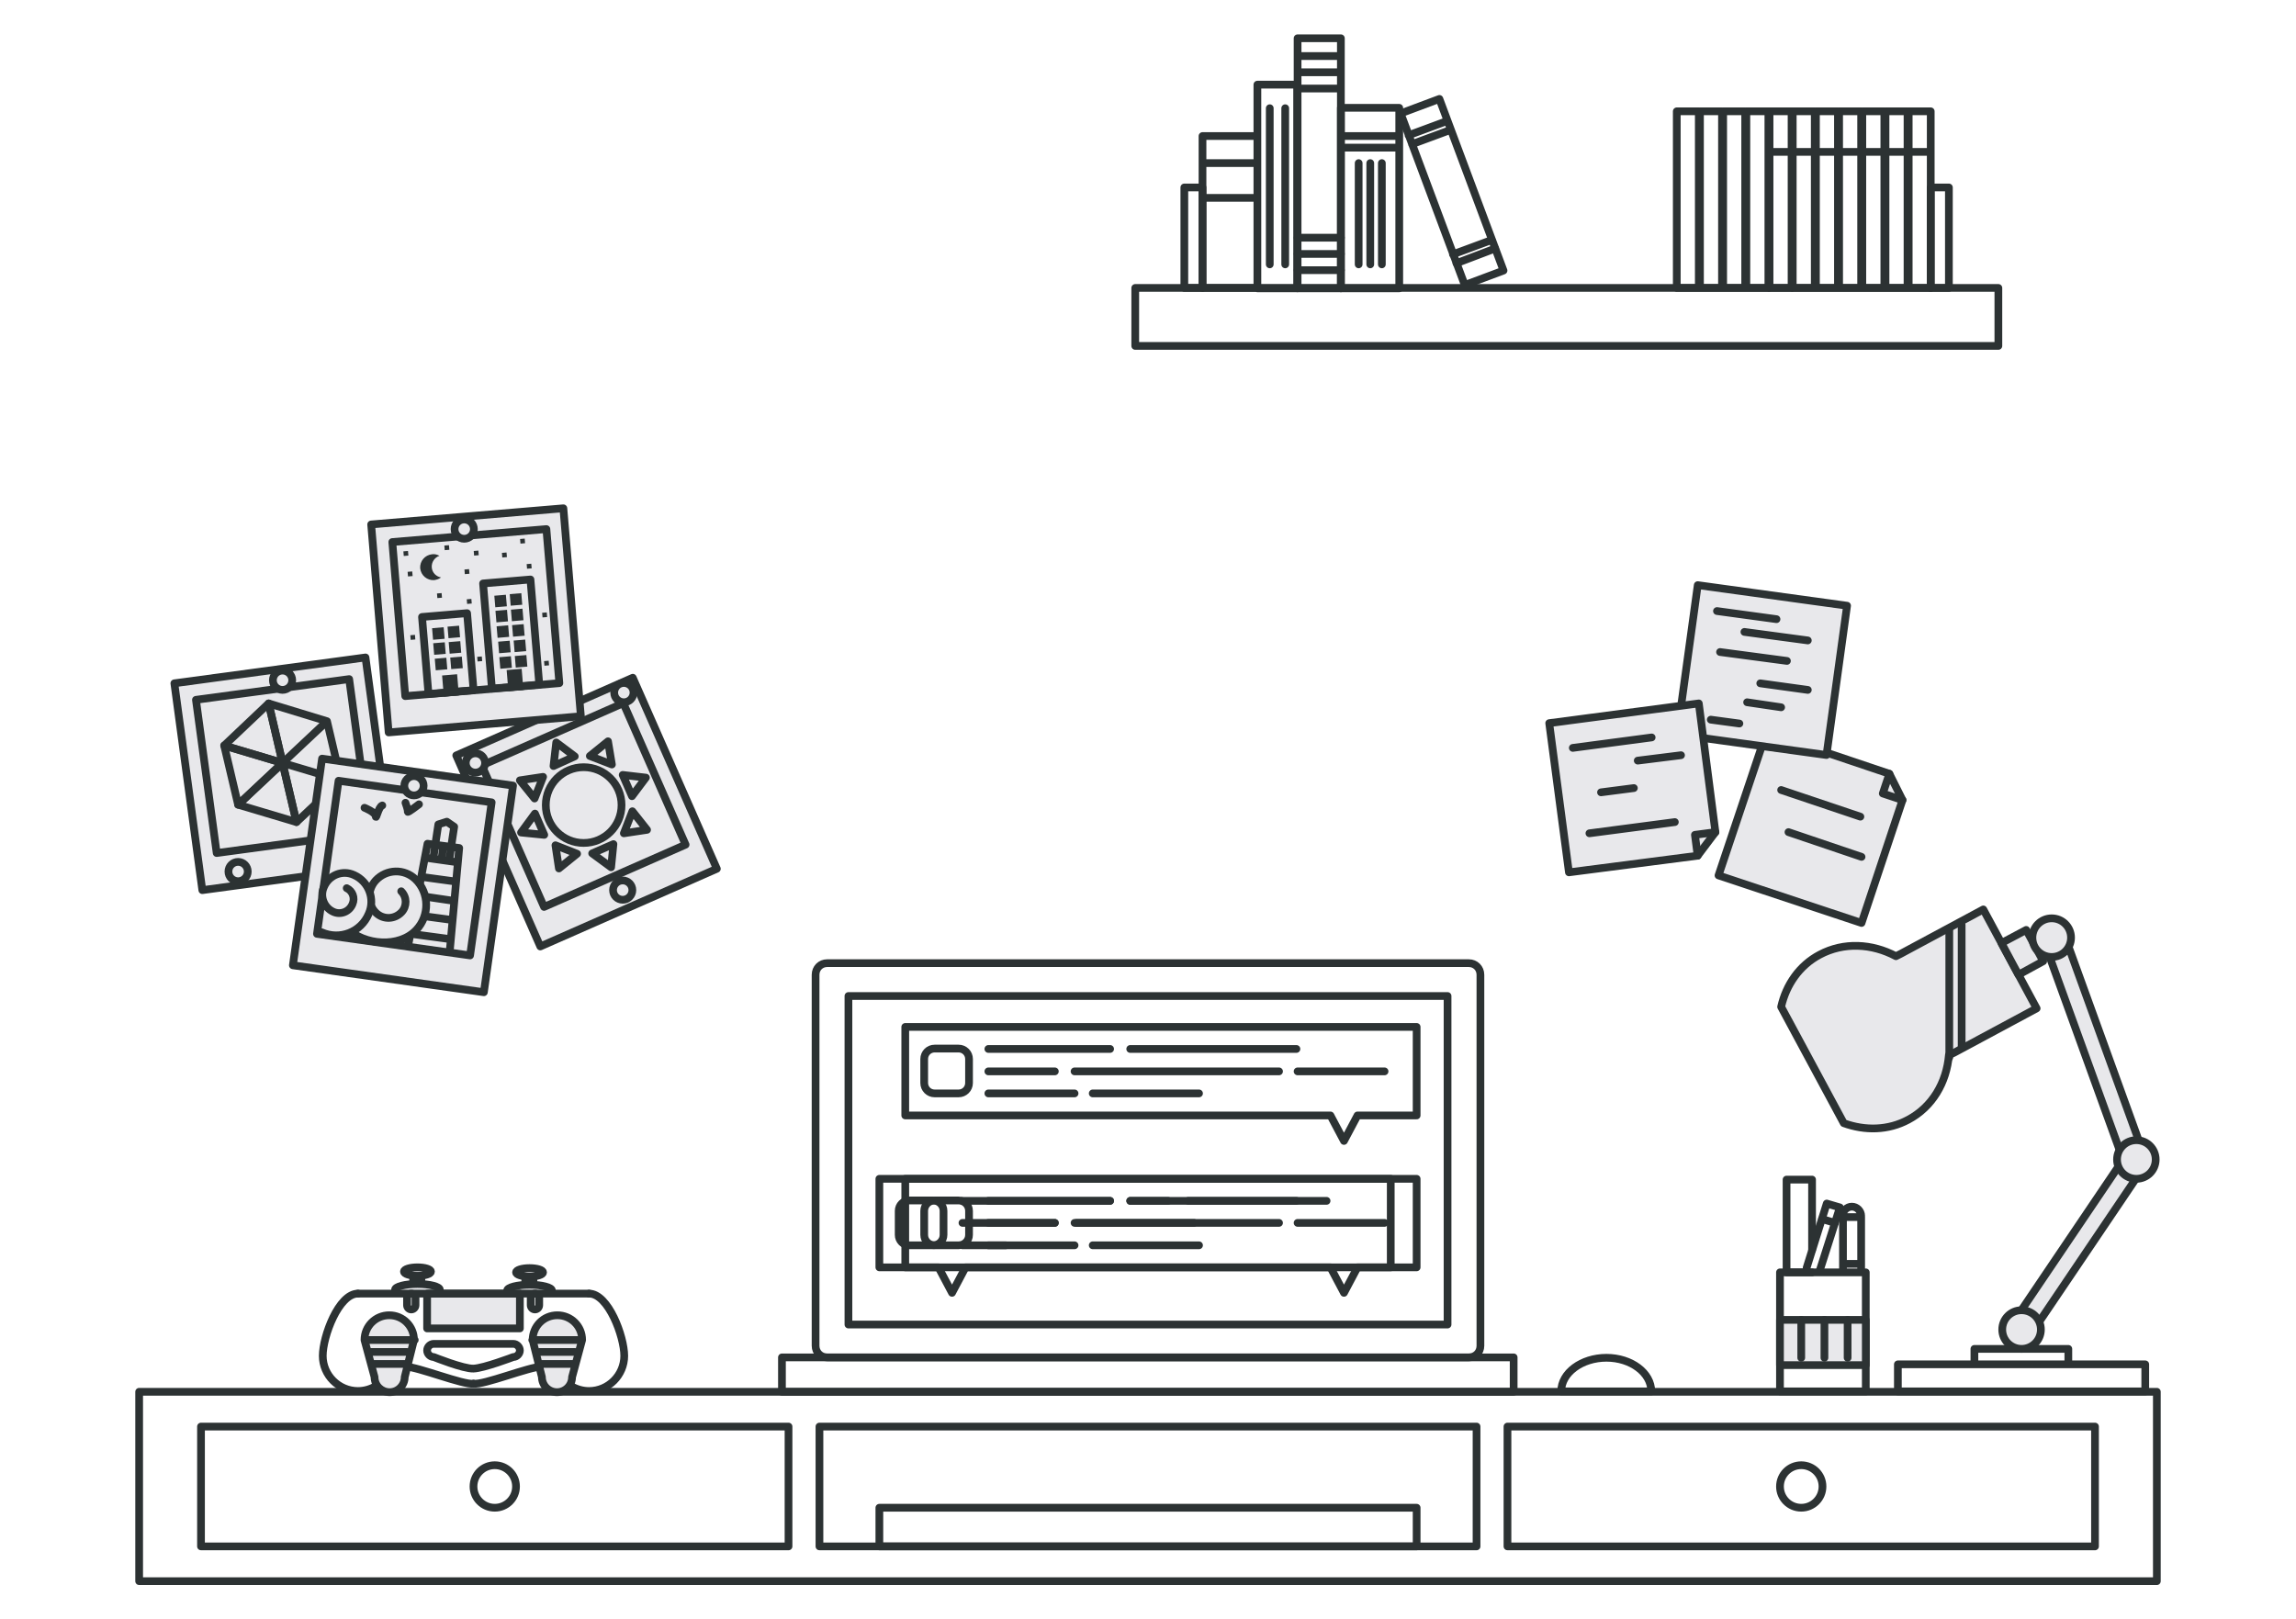 <svg xmlns="http://www.w3.org/2000/svg" width="594" height="419" viewBox="0 0 594 419"><style>.st0{fill:none;stroke-width:2}.st0,.st1{stroke:#2c3233;stroke-linecap:round;stroke-linejoin:round}.st1{fill:#e8e8eb}.st1,.st2{stroke-width:2}.st2{fill:none}.st2,.st3{stroke:#2c3233;stroke-linecap:round}.st3{display:inline;fill:#e8e8eb;stroke-width:3;stroke-linejoin:round}.st4{fill:#2c3233}.st5{display:none}</style><g id="Background_1_" class="st5"><path id="Background" class="st3" d="M-220.1-189.3h849v616.6h-849z"/></g><g id="Layer_1"><path id="Keyboard" class="st0" d="M227.5 390.1h139v10h-139z"/><g id="Desk"><path id="Outer" class="st0" d="M36 360.1h522v49H36z"/><path id="Recession" class="st0" d="M212 369.1h170v31H212z"/><path id="Drawer_1_" class="st0" d="M52 369.1h152v31H52z"/><path id="Drawer" class="st0" d="M390 369.1h152v31H390z"/><circle id="Handle_1_" class="st0" cx="128" cy="384.6" r="5.5"/><circle id="Handle" class="st0" cx="466" cy="384.6" r="5.5"/></g><g id="Laptop"><path id="Base" class="st0" d="M202.3 351.2h189.3v8.9H202.3z"/><g id="Top"><g id="Chat_Box_1_1_"><path id="Chat_Box_1_" class="st0" d="M227.5 305h132.3v22.9h-110l-3.5 6.6-3.5-6.6h-15.3z"/><g id="Contents_1_"><path id="Avatar_1_" class="st0" d="M232.5 319.5c0 1.5 1.2 2.7 2.7 2.7h6.2c1.5 0 2.7-1.2 2.7-2.7v-6.2c0-1.5-1.2-2.7-2.7-2.7h-6.2c-1.5 0-2.7 1.2-2.7 2.7v6.2z"/><g id="Text_1_"><g id="Top_Line_1_"><path id="Writing_13_" class="st0" d="M249 310.7h38.2"/><path id="Writing_12_" class="st0" d="M292.4 310.7h9.8"/><path id="Writing_7_" class="st0" d="M307.4 310.7h35.8"/></g><g id="Middle_Line_1_"><path id="Writing_11_" class="st0" d="M249 316.4h23.9"/><path id="Writing_9_" class="st0" d="M278.5 316.4h30.4"/></g><g id="Bottom_Line_1_"><path id="Writing_8_" class="st0" d="M249 322.2h11.2"/></g></g></g></g><g id="Chat_Box_1"><path id="Chat_Box" class="st0" d="M366.5 265.7H234.2v22.9h110l3.5 6.6 3.5-6.6h15.3z"/><g id="Contents"><path id="Avatar" class="st0" d="M250.7 280.2c0 1.5-1.2 2.7-2.7 2.7h-6.2c-1.5 0-2.7-1.2-2.7-2.7V274c0-1.5 1.2-2.7 2.7-2.7h6.2c1.5 0 2.7 1.2 2.7 2.7v6.2z"/><g id="Text"><g id="Top_Line"><path id="Writing_6_" class="st0" d="M255.7 271.4h31.5"/><path id="Writing_5_" class="st0" d="M292.4 271.4h43"/></g><g id="Middle_Line"><path id="Writing_4_" class="st0" d="M255.7 277.2h17.2"/><path id="Writing_3_" class="st0" d="M335.7 277.2h22.5"/><path id="Writing_2_" class="st0" d="M278 277.2h52.9"/></g><g id="Bottom_Line"><path id="Writing_1_" class="st0" d="M255.7 282.9H278"/><path id="Writing" class="st0" d="M282.7 282.9h27.5"/></g></g></g></g><g id="Chat_Box_1_2_"><path id="Chat_Box_2_" class="st0" d="M366.5 305H234.2v22.9h110l3.5 6.6 3.5-6.6h15.3z"/><g id="Contents_2_"><path id="Avatar_2_" class="st0" d="M250.7 319.5c0 1.5-1.2 2.7-2.7 2.7h-6.2c-1.5 0-2.7-1.2-2.7-2.7v-6.2c0-1.5 1.2-2.7 2.7-2.7h6.2c1.5 0 2.7 1.2 2.7 2.7v6.2z"/><g id="Text_2_"><g id="Top_Line_2_"><path id="Writing_19_" class="st0" d="M255.7 310.7h31.5"/><path id="Writing_18_" class="st0" d="M292.4 310.7h43"/></g><g id="Middle_Line_2_"><path id="Writing_17_" class="st0" d="M255.7 316.4h17.2"/><path id="Writing_16_" class="st0" d="M335.7 316.4h22.5"/><path id="Writing_15_" class="st0" d="M278 316.4h52.9"/></g><g id="Bottom_Line_2_"><path id="Writing_14_" class="st0" d="M255.7 322.2H278"/><path id="Writing_10_" class="st0" d="M282.7 322.2h27.5"/></g></g></g></g><path id="Screen" class="st0" d="M219.5 257.7h155v85h-155z"/><path class="st0" d="M211 348.2c0 1.7 1.3 3 3 3h166c1.7 0 3-1.3 3-3v-96c0-1.7-1.3-3-3-3H214c-1.7 0-3 1.3-3 3v96z" id="Case"/></g></g><path id="Mouse" class="st0" d="M415.6 351.3c-6.4 0-11.7 3.9-11.7 8.7h23.3c0-4.8-5.2-8.7-11.6-8.7z"/><path id="Pot" class="st0" d="M460.5 329.2h22.2V360h-22.2z"/><path id="Ruler_1_" class="st0" d="M468.8 323.4v-18.2h-6.6v24h6.6"/><g id="Pot_Label"><path id="Label" class="st1" d="M460.5 341.5h22.2v11.7h-22.2z"/><path id="Line_2_" class="st0" d="M466 341.5v9.8"/><path id="Line_1_" class="st0" d="M472 341.5v9.8"/><path id="Line" class="st0" d="M478 341.5v9.8"/></g><g id="Pencil_1_"><path id="Pencil_2_" class="st0" d="M470.7 329l5.3-16.6-3.4-1-5.2 16.6"/><path id="Rubber" class="st0" d="M471.4 315.4l3.3 1"/></g><g id="Pen"><path class="st0" d="M481.5 329v-14.1H476.8V329M481.5 314.6c0-1.3-1.1-2.4-2.4-2.4-1.3 0-2.4 1.1-2.4 2.4M476.8 327h4.7"/></g><g id="PS4_Controller"><path class="st0" d="M92.6 334.7c-5 0-9.1 11.1-9.1 16.1 0 5 4.1 9.1 9.1 9.1M92.6 359.9c3.4 0 6.4-1.9 7.9-4.7 0 0 1.6-1.6 4.4-1.6 3.1 0 15 4.8 17.6 4.4"/><g id="Bumper"><path class="st1" d="M104.7 356.3c0 2.1-1.7 3.9-3.9 3.9-2.1 0-3.9-1.7-3.9-3.9l-2.6-9.6c0-3.6 2.9-6.4 6.4-6.4 3.6 0 6.4 2.9 6.4 6.4l-2.4 9.6zM94.4 346.7h12.9M96 349.8h9.4M96 352.9h9.4"/></g><path class="st0" d="M152.4 334.7c5 0 9.1 11.1 9.1 16.1 0 5-4.1 9.1-9.1 9.1M152.4 359.9c-3.4 0-6.4-1.9-7.9-4.7 0 0-1.6-1.6-4.4-1.6-3.1 0-15 4.8-17.6 4.4"/><g id="Bumper_1_"><path class="st1" d="M140.2 356.3c0 2.1 1.7 3.9 3.9 3.9 2.1 0 3.9-1.7 3.9-3.9l2.6-9.6c0-3.6-2.9-6.4-6.4-6.4-3.6 0-6.4 2.9-6.4 6.4l2.4 9.6zM150.5 346.7h-12.8M148.9 349.8h-9.3M148.9 352.9h-9.3"/></g><g><path class="st1" d="M102.2 333.7c0-.8 2.6-1.5 5.8-1.5s5.8.7 5.8 1.5"/><ellipse class="st1" cx="108" cy="329" rx="3.5" ry="1.1"/><path class="st1" d="M106.9 330.2h2.1v1.5h-2.1z"/><g><path class="st1" d="M131.2 333.9c0-.8 2.6-1.5 5.8-1.5s5.8.7 5.8 1.5"/><ellipse class="st1" cx="137" cy="329.2" rx="3.5" ry="1.1"/><path class="st1" d="M135.9 330.3h2.1v1.5h-2.1z"/></g></g><g><path class="st1" d="M110.5 334.7h24v9h-24zM107.5 337.7c0 .6-.5 1.1-1.1 1.1-.6 0-1.1-.5-1.1-1.1v-1.9c0-.6.5-1.1 1.1-1.1.6 0 1.1.5 1.1 1.1v1.9zM139.5 337.7c0 .6-.5 1.1-1.1 1.1-.6 0-1.1-.5-1.1-1.1v-1.9c0-.6.5-1.1 1.1-1.1.6 0 1.1.5 1.1 1.1v1.9z"/></g><path class="st0" d="M92.6 334.7h59.8"/><path id="Light" class="st0" d="M134.5 349.4c0 .9-.8 1.7-1.7 1.7 0 0-7.6 2.9-10.3 3-2.6.1-10.3-3-10.3-3-.9 0-1.7-.8-1.7-1.7 0-.9.8-1.7 1.7-1.7h20.6c.9 0 1.7.8 1.7 1.7z"/></g><g id="Polaroids"><g id="Polaroid_2"><g id="Polaroid_1_"><path class="st1" d="M118.034 195.453l45.674-20.1 21.75 49.426-45.672 20.1z"/><path class="st1" d="M124.646 198.04l36.612-16.11 16.112 36.61-36.612 16.113z"/></g><g id="Picture_1_"><circle class="st0" cx="151" cy="208.3" r="9.8"/><path class="st0" d="M143.2 198.2l.7-6.1 4.8 3.6zM158.7 218.4l-.6 6-4.9-3.6zM140.8 216l-6-.6 3.6-4.9zM161.1 200.5l6 .7-3.6 4.8z"/><g><path class="st0" d="M138.3 206.6l-3.8-4.7 6-.9zM163.6 209.9l3.8 4.8-6 .9z"/></g><g><path class="st0" d="M149.3 220.9l-4.7 3.8-.9-6zM152.6 195.6l4.7-3.8 1 6z"/></g></g></g><g id="Polaroid_3"><g id="Polaroid_2_"><path class="st1" d="M96.026 135.692l49.725-4.18 4.525 53.81-49.726 4.18z"/><path class="st1" d="M101.496 140.243l39.86-3.35 3.35 39.86-39.86 3.35z"/></g><g id="Picture_2_"><path class="st0" d="M124.978 150.962l12.257-1.03 2.287 27.204-12.257 1.03zM109.182 159.628l11.66-.98 1.673 19.93-11.66.98z"/><path class="st2" d="M112.868 163.45l.996-.084.084.997-.996.084zM116.862 163.048l.996-.084.084.997-.996.085zM113.155 167.342l.996-.082.083.997-.996.082zM117.163 167.05l.996-.083.083.997-.996.084zM113.562 171.348l.996-.084.084.997-.996.085zM117.564 171.046l.996-.084.084.997-.996.082zM115.454 175.683l1.894-.158.292 3.488-1.894.158zM128.967 155.046l.996-.084.084.996-.996.084zM132.955 154.635l.997-.082.082.997-.997.082zM129.26 158.95l.996-.085.084.996-.996.085zM133.264 158.65l.996-.085.084.996-.996.085z"/><g><path class="st2" d="M129.56 162.952l.998-.084.084.996-.997.084zM133.565 162.652l.997-.084.084.996-.997.084z"/></g><g><path class="st2" d="M129.956 166.936l.996-.082.083.997-.997.083zM133.965 166.645l.997-.084.084.998-.997.084z"/></g><g><path class="st2" d="M130.264 170.95l.997-.083.085.996-.997.084zM134.266 170.648l.997-.084.084.997-.997.085z"/></g><path class="st2" d="M132.153 174.278l1.894-.158.292 3.488-1.895.158z"/><g><path class="st4" d="M111.7 146.8c-.1-1.4.8-2.6 2-3-.6-.3-1.2-.5-1.9-.4-1.9.2-3.2 1.8-3.1 3.6.2 1.9 1.8 3.2 3.6 3.1.7-.1 1.3-.3 1.8-.7-1.2-.2-2.3-1.2-2.4-2.6zM122.558 142.556l1.196-.1.1 1.195-1.195.102zM120.157 147.35l1.196-.1.1 1.196-1.196.1zM129.848 143.048l1.196-.1.1 1.194-1.195.102zM134.55 139.45l1.196-.1.1 1.197-1.195.1zM136.253 145.95l1.196-.1.1 1.197-1.196.1zM113.05 153.55l1.196-.1.1 1.195-1.195.1zM114.954 141.15l1.196-.1.1 1.195-1.195.1zM105.452 147.948l1.196-.1.1 1.195-1.195.1zM106.152 164.356l1.196-.1.1 1.195-1.196.102zM123.454 169.95l1.195-.102.1 1.196-1.196.1zM120.75 155.057l1.197-.1.1 1.195-1.196.1zM140.258 158.55l1.196-.1.1 1.196-1.196.1zM140.752 171.05l1.196-.102.1 1.196-1.195.1zM104.357 142.653l1.195-.1.1 1.196-1.195.1z"/></g></g></g><g id="Polaroid_4"><g id="Polaroid_3_"><path class="st1" d="M45.108 176.793l49.45-6.686 7.237 53.514-49.45 6.687z"/><path class="st1" d="M50.697 181.067l39.64-5.36 5.36 39.64-39.64 5.36z"/></g><g id="Picture_3_"><path class="st0" d="M69.5 182L58 192.9l15.1 4.5z"/><path class="st0" d="M84.6 186.6L69.5 182l3.6 15.4zM88.2 201.9l-3.6-15.3-11.5 10.8zM73.1 197.4l3.6 15.3 11.5-10.8z"/><path class="st0" d="M61.6 208.2l15.1 4.5-3.6-15.3z"/><path class="st0" d="M58 192.9l3.6 15.3 11.5-10.8z"/></g></g><g id="Polaroid_1"><g id="Polaroid"><path class="st1" d="M83.318 196.283l49.41 6.97-7.543 53.47-49.41-6.97z"/><path class="st1" d="M87.59 202.008l39.608 5.584-5.584 39.608-39.608-5.584z"/></g><g id="Picture"><path class="st0" d="M118.8 219.4l-2.4 26.2M105.7 244.1l4.9-25.8M109.9 221.9l8.5 1.2M109.2 226.9l8.8 1.2M108 231.7l9.5 1.4M107.1 236.7l9.7 1.3M106.2 241.6l10.4 1.4M110.6 218.3l8.2 1.1M117.5 213.9l-1.9-1.3-2.2.7-.8 5.3 4.1.6zM112.6 218.6l-.5 3.6M114.7 218.9l-.5 3.6M116.7 219.2l-.5 3.6"/><path class="st1" d="M89.8 240.2c4.5 4.4 13.5 5.1 17.9.4 3.5-3.7 3.4-9.6-.2-13.1-2.9-2.8-7.5-2.7-10.3.3-2.2 2.4-2.2 6.2.1 8.4 1.9 1.8 4.8 1.7 6.6-.2 1.4-1.5 1.4-3.9-.1-5.4"/><path class="st1" d="M83.2 241.2c4.7 2.1 10.2 0 12.2-4.8 1.7-3.8 0-8.3-3.8-10-3-1.4-6.5 0-7.8 3.1-1.1 2.4 0 5.3 2.4 6.4 1.9.9 4.2 0 5-2 .7-1.6 0-3.4-1.5-4.1M94.3 209s2.8 1.1 2.9 2.2c.1 1 .7-2.5 1.7-2.8M104.9 207.7s.7 1.9.6 2.3c-.2.5 2.9-1.9 2.9-1.9"/></g></g><circle id="Pin_6_" class="st1" cx="107.1" cy="203.3" r="2.5"/><circle id="Pin_5_" class="st1" cx="123" cy="197.4" r="2.5"/><circle id="Pin_4_" class="st1" cx="161.4" cy="179.2" r="2.5"/><circle id="Pin_3_" class="st1" cx="120.1" cy="136.9" r="2.5"/><circle id="Pin_2_" class="st1" cx="73.1" cy="176" r="2.5"/><circle id="Pin_1_" class="st1" cx="61.6" cy="225.5" r="2.5"/><circle id="Pin" class="st1" cx="161.1" cy="230.3" r="2.5"/></g><g id="Post-Its"><g id="Post-It_3"><path class="st1" d="M444.6 226.5l37 12.3 10.6-31.8-3.4-6.8-31.8-10.7z"/><path class="st0" d="M492.2 207l-5.1-1.7 1.7-5.1"/><g><path class="st0" d="M460.8 204.4l20.5 6.9M462.7 215.3l18.9 6.4"/></g></g><g id="Post-It_2"><path class="st1" d="M439.222 151.396l38.633 5.32-5.32 38.633-38.633-5.32z"/><path class="st0" d="M444.2 158.1l15.4 2.1M451.3 163.5l16.4 2.2M445 168.7l17.3 2.3M455.4 176.8l12.3 1.7M442.6 186.2l7.4 1M452 181.7l8.8 1.3"/></g><g id="Post-It_1"><path class="st1" d="M400.8 187.1l5.1 38.6 33.3-4.3 4.6-6.1-4.3-33.3z"/><path class="st0" d="M439.2 221.4l-.7-5.4 5.3-.7"/><g><path class="st0" d="M406.9 193.5l20.4-2.7M423.7 196.8l11.2-1.4M411.2 215.6l22.1-2.9M414.2 205l8.5-1.1"/></g></g></g><g id="Shelf_1_"><path id="Shelf" class="st0" d="M293.7 74.5H517v15H293.7z"/><g id="Stands"><path class="st0" d="M306.4 48.5h4.7v26h-4.7zM499.5 48.5h4.7v26h-4.7z"/></g></g><g id="Books"><path class="st0" d="M311.1 51.2h14.2M311.1 35.2h14.2v39.3h-14.2zM311.1 42.2h14.2M325.3 21.9h10.3v52.7h-10.3zM328.5 28v40.4M332.5 28v40.4"/><g><path class="st0" d="M335.7 9.9h11.2v64.7h-11.2zM335.7 14.5h11.2M335.7 18.7h11.2M335.7 22.9h11.2"/><g><path class="st0" d="M335.7 61.5h11.2M335.7 65.7h11.2M335.7 69.9h11.2"/></g></g><g><path class="st0" d="M346.9 27.9H362v46.7h-15.1zM346.9 35.2H362M346.9 38.2H362M351.5 42.2v26.2M354.5 42.2v26.2M357.5 42.2v26.2"/></g><g><path class="st0" d="M362.363 29.342l10.024-3.745 16.59 44.405-10.024 3.745zM364.4 35l10-3.7M365.3 37.3l10-3.7"/><g><path class="st0" d="M375.9 65.8l10-3.7M376.8 68.1l10-3.8"/></g></g></g><g id="Games"><path class="st0" d="M493.8 28.8h5.7v45.7h-5.7zM493.8 39.3h5.7M487.8 28.8h5.7v45.7h-5.7zM487.8 39.3h5.7M481.8 28.8h5.7v45.7h-5.7zM481.8 39.3h5.7M475.8 28.8h5.7v45.7h-5.7zM475.8 39.3h5.7M469.8 28.8h5.7v45.7h-5.7zM469.8 39.3h5.7M463.8 28.8h5.7v45.7h-5.7zM463.8 39.3h5.7"/><g><path class="st0" d="M457.8 28.8h5.7v45.7h-5.7zM457.8 39.3h5.7"/></g><path class="st0" d="M451.8 28.8h5.7v45.7h-5.7zM445.8 28.8h5.7v45.7h-5.7zM439.8 28.8h5.7v45.7h-5.7zM433.8 28.8h5.7v45.7h-5.7z"/></g><g id="Lamp"><path class="st0" d="M491 353h64v7h-64zM510.8 349h24.3v4h-24.3z"/><path class="st1" d="M505.5 272.4l21.4-11.5-13.8-25.6-21.4 11.5-1.2.6c-6.2-3.3-13.5-3.7-19.7-.4-5.3 2.8-8.7 7.8-10 13.5l16.2 30.1c5.5 2 11.5 1.9 16.7-.9 6.2-3.3 9.9-9.6 10.5-16.7l1.3-.6z"/><path class="st1" d="M528.6 248.7l-4.4-8.1-6.4 3.4 4.4 8.2zM549.683 299.42l4.558 3.078-27.313 40.44-4.558-3.078z"/><circle class="st1" cx="523" cy="344" r="5"/><path class="st1" d="M553.607 295.893l-5.172 1.872-18.654-51.53 5.173-1.87z"/><circle class="st1" cx="530.8" cy="242.6" r="5"/><circle class="st1" cx="552.7" cy="300" r="5"/><path class="st0" d="M504.3 240.6v33M507.5 239.3v31.8"/></g></g></svg>